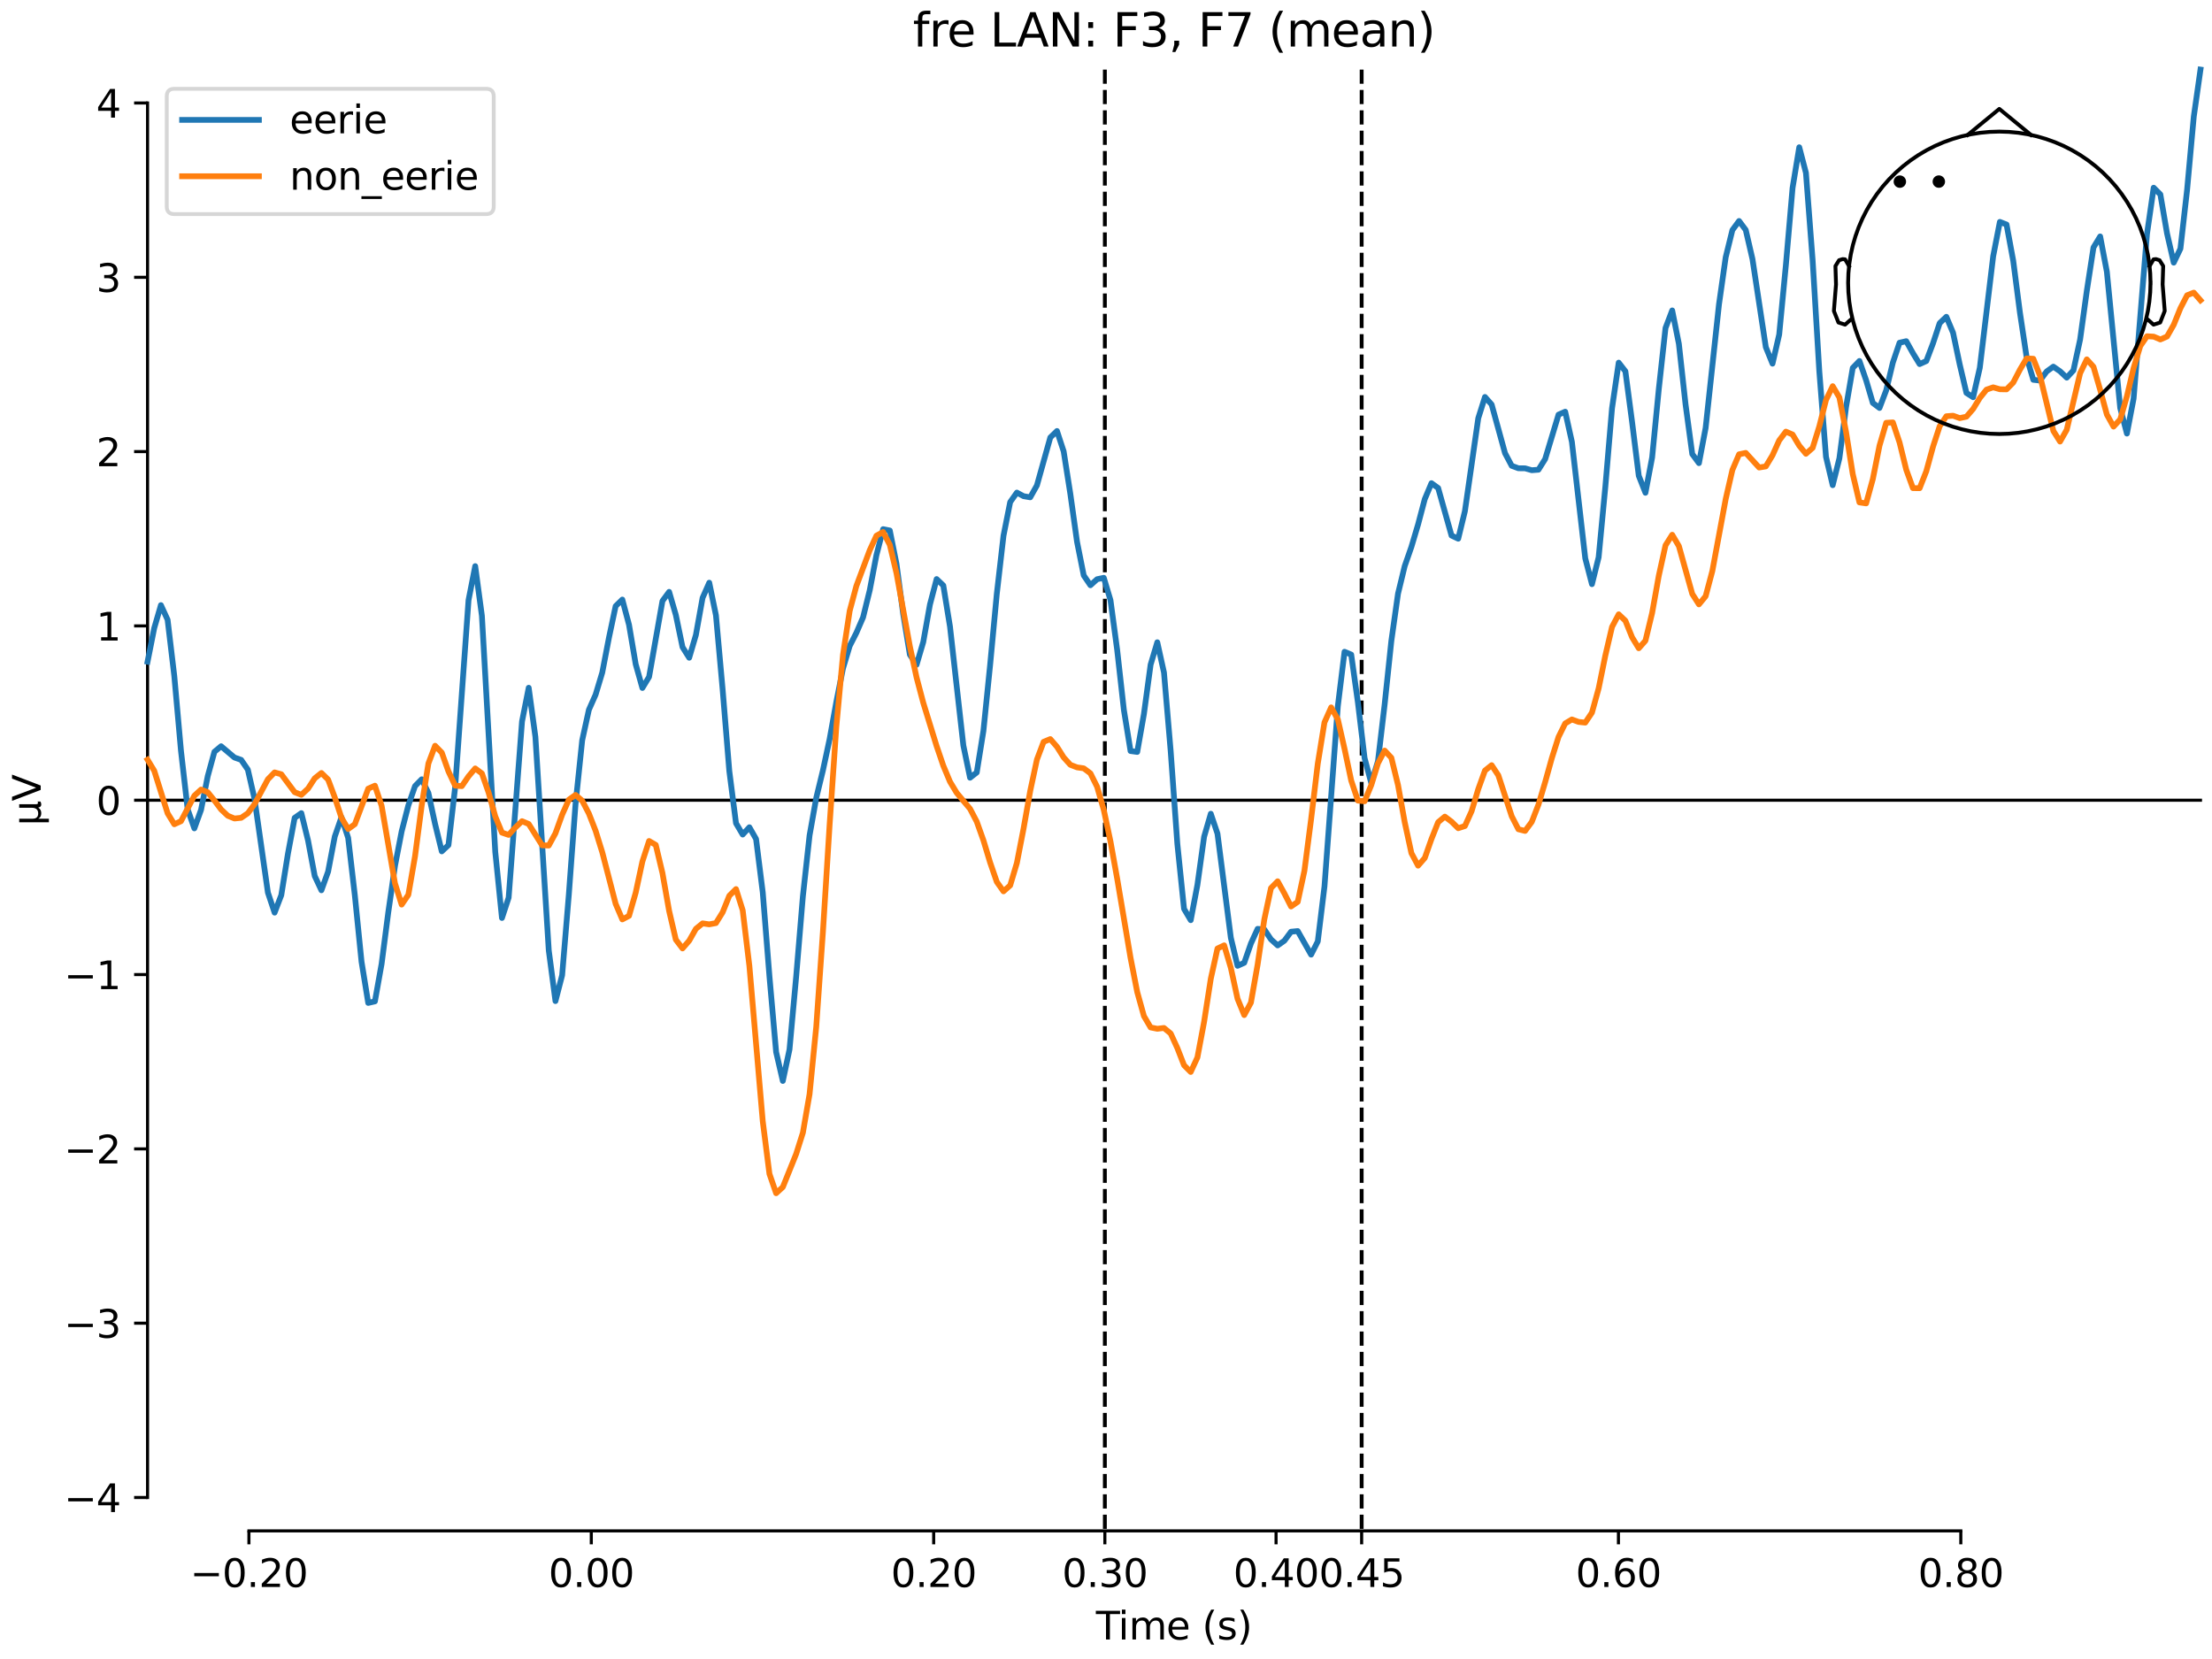 <?xml version="1.0" encoding="utf-8" standalone="no"?>
<!DOCTYPE svg PUBLIC "-//W3C//DTD SVG 1.1//EN"
  "http://www.w3.org/Graphics/SVG/1.1/DTD/svg11.dtd">
<svg xmlns:xlink="http://www.w3.org/1999/xlink" width="576pt" height="432pt" viewBox="0 0 576 432" xmlns="http://www.w3.org/2000/svg" version="1.1">
 <defs>
  <style type="text/css">*{stroke-linejoin: round; stroke-linecap: butt}</style>
 </defs>
 <g id="figure_1">
  <g id="patch_1">
   <path d="M 0 432 
L 576 432 
L 576 0 
L 0 0 
z
" style="fill: #ffffff"/>
  </g>
  <g id="axes_1">
   <g id="patch_2">
    <path d="M 38.421 398.644 
L 573 398.644 
L 573 18.118 
L 38.421 18.118 
L 38.421 398.644 
z
" style="fill: none; opacity: 0"/>
   </g>
   <g id="patch_3">
    <path d="M 38.421 389.94 
L 38.421 26.822 
" style="fill: none; stroke: #000000; stroke-width: 0.8; stroke-linejoin: miter; stroke-linecap: square"/>
   </g>
   <g id="LineCollection_1">
    <path d="M 287.705 18.118 
L 287.705 398.644 
" clip-path="url(#p74fa376d3c)" style="fill: none; stroke-dasharray: 3.7,1.6; stroke-dashoffset: 0; stroke: #000000"/>
    <path d="M 354.571 18.118 
L 354.571 398.644 
" clip-path="url(#p74fa376d3c)" style="fill: none; stroke-dasharray: 3.7,1.6; stroke-dashoffset: 0; stroke: #000000"/>
   </g>
   <g id="matplotlib.axis_1">
    <g id="xtick_1">
     <g id="line2d_1">
      <defs>
       <path id="m6449b4a3ea" d="M 0 0 
L 0 3.5 
" style="stroke: #000000; stroke-width: 0.8"/>
      </defs>
      <g>
       <use xlink:href="#m6449b4a3ea" x="64.819" y="398.644" style="stroke: #000000; stroke-width: 0.8"/>
      </g>
     </g>
     <g id="text_1">
      <!-- −0.20 -->
      <g transform="translate(49.496 413.242) scale(0.1 -0.1)">
       <defs>
        <path id="DejaVuSans-2212" d="M 678 2272 
L 4684 2272 
L 4684 1741 
L 678 1741 
L 678 2272 
z
" transform="scale(0.016)"/>
        <path id="DejaVuSans-30" d="M 2034 4250 
Q 1547 4250 1301 3770 
Q 1056 3291 1056 2328 
Q 1056 1369 1301 889 
Q 1547 409 2034 409 
Q 2525 409 2770 889 
Q 3016 1369 3016 2328 
Q 3016 3291 2770 3770 
Q 2525 4250 2034 4250 
z
M 2034 4750 
Q 2819 4750 3233 4129 
Q 3647 3509 3647 2328 
Q 3647 1150 3233 529 
Q 2819 -91 2034 -91 
Q 1250 -91 836 529 
Q 422 1150 422 2328 
Q 422 3509 836 4129 
Q 1250 4750 2034 4750 
z
" transform="scale(0.016)"/>
        <path id="DejaVuSans-2e" d="M 684 794 
L 1344 794 
L 1344 0 
L 684 0 
L 684 794 
z
" transform="scale(0.016)"/>
        <path id="DejaVuSans-32" d="M 1228 531 
L 3431 531 
L 3431 0 
L 469 0 
L 469 531 
Q 828 903 1448 1529 
Q 2069 2156 2228 2338 
Q 2531 2678 2651 2914 
Q 2772 3150 2772 3378 
Q 2772 3750 2511 3984 
Q 2250 4219 1831 4219 
Q 1534 4219 1204 4116 
Q 875 4013 500 3803 
L 500 4441 
Q 881 4594 1212 4672 
Q 1544 4750 1819 4750 
Q 2544 4750 2975 4387 
Q 3406 4025 3406 3419 
Q 3406 3131 3298 2873 
Q 3191 2616 2906 2266 
Q 2828 2175 2409 1742 
Q 1991 1309 1228 531 
z
" transform="scale(0.016)"/>
       </defs>
       <use xlink:href="#DejaVuSans-2212"/>
       <use xlink:href="#DejaVuSans-30" transform="translate(83.789 0)"/>
       <use xlink:href="#DejaVuSans-2e" transform="translate(147.412 0)"/>
       <use xlink:href="#DejaVuSans-32" transform="translate(179.199 0)"/>
       <use xlink:href="#DejaVuSans-30" transform="translate(242.822 0)"/>
      </g>
     </g>
    </g>
    <g id="xtick_2">
     <g id="line2d_2">
      <g>
       <use xlink:href="#m6449b4a3ea" x="153.973" y="398.644" style="stroke: #000000; stroke-width: 0.8"/>
      </g>
     </g>
     <g id="text_2">
      <!-- 0.00 -->
      <g transform="translate(142.84 413.242) scale(0.1 -0.1)">
       <use xlink:href="#DejaVuSans-30"/>
       <use xlink:href="#DejaVuSans-2e" transform="translate(63.623 0)"/>
       <use xlink:href="#DejaVuSans-30" transform="translate(95.41 0)"/>
       <use xlink:href="#DejaVuSans-30" transform="translate(159.033 0)"/>
      </g>
     </g>
    </g>
    <g id="xtick_3">
     <g id="line2d_3">
      <g>
       <use xlink:href="#m6449b4a3ea" x="243.128" y="398.644" style="stroke: #000000; stroke-width: 0.8"/>
      </g>
     </g>
     <g id="text_3">
      <!-- 0.20 -->
      <g transform="translate(231.995 413.242) scale(0.1 -0.1)">
       <use xlink:href="#DejaVuSans-30"/>
       <use xlink:href="#DejaVuSans-2e" transform="translate(63.623 0)"/>
       <use xlink:href="#DejaVuSans-32" transform="translate(95.41 0)"/>
       <use xlink:href="#DejaVuSans-30" transform="translate(159.033 0)"/>
      </g>
     </g>
    </g>
    <g id="xtick_4">
     <g id="line2d_4">
      <g>
       <use xlink:href="#m6449b4a3ea" x="287.705" y="398.644" style="stroke: #000000; stroke-width: 0.8"/>
      </g>
     </g>
     <g id="text_4">
      <!-- 0.30 -->
      <g transform="translate(276.572 413.242) scale(0.1 -0.1)">
       <defs>
        <path id="DejaVuSans-33" d="M 2597 2516 
Q 3050 2419 3304 2112 
Q 3559 1806 3559 1356 
Q 3559 666 3084 287 
Q 2609 -91 1734 -91 
Q 1441 -91 1130 -33 
Q 819 25 488 141 
L 488 750 
Q 750 597 1062 519 
Q 1375 441 1716 441 
Q 2309 441 2620 675 
Q 2931 909 2931 1356 
Q 2931 1769 2642 2001 
Q 2353 2234 1838 2234 
L 1294 2234 
L 1294 2753 
L 1863 2753 
Q 2328 2753 2575 2939 
Q 2822 3125 2822 3475 
Q 2822 3834 2567 4026 
Q 2313 4219 1838 4219 
Q 1578 4219 1281 4162 
Q 984 4106 628 3988 
L 628 4550 
Q 988 4650 1302 4700 
Q 1616 4750 1894 4750 
Q 2613 4750 3031 4423 
Q 3450 4097 3450 3541 
Q 3450 3153 3228 2886 
Q 3006 2619 2597 2516 
z
" transform="scale(0.016)"/>
       </defs>
       <use xlink:href="#DejaVuSans-30"/>
       <use xlink:href="#DejaVuSans-2e" transform="translate(63.623 0)"/>
       <use xlink:href="#DejaVuSans-33" transform="translate(95.41 0)"/>
       <use xlink:href="#DejaVuSans-30" transform="translate(159.033 0)"/>
      </g>
     </g>
    </g>
    <g id="xtick_5">
     <g id="line2d_5">
      <g>
       <use xlink:href="#m6449b4a3ea" x="332.282" y="398.644" style="stroke: #000000; stroke-width: 0.8"/>
      </g>
     </g>
     <g id="text_5">
      <!-- 0.40 -->
      <g transform="translate(321.15 413.242) scale(0.1 -0.1)">
       <defs>
        <path id="DejaVuSans-34" d="M 2419 4116 
L 825 1625 
L 2419 1625 
L 2419 4116 
z
M 2253 4666 
L 3047 4666 
L 3047 1625 
L 3713 1625 
L 3713 1100 
L 3047 1100 
L 3047 0 
L 2419 0 
L 2419 1100 
L 313 1100 
L 313 1709 
L 2253 4666 
z
" transform="scale(0.016)"/>
       </defs>
       <use xlink:href="#DejaVuSans-30"/>
       <use xlink:href="#DejaVuSans-2e" transform="translate(63.623 0)"/>
       <use xlink:href="#DejaVuSans-34" transform="translate(95.41 0)"/>
       <use xlink:href="#DejaVuSans-30" transform="translate(159.033 0)"/>
      </g>
     </g>
    </g>
    <g id="xtick_6">
     <g id="line2d_6">
      <g>
       <use xlink:href="#m6449b4a3ea" x="354.571" y="398.644" style="stroke: #000000; stroke-width: 0.8"/>
      </g>
     </g>
     <g id="text_6">
      <!-- 0.45 -->
      <g transform="translate(343.438 413.242) scale(0.1 -0.1)">
       <defs>
        <path id="DejaVuSans-35" d="M 691 4666 
L 3169 4666 
L 3169 4134 
L 1269 4134 
L 1269 2991 
Q 1406 3038 1543 3061 
Q 1681 3084 1819 3084 
Q 2600 3084 3056 2656 
Q 3513 2228 3513 1497 
Q 3513 744 3044 326 
Q 2575 -91 1722 -91 
Q 1428 -91 1123 -41 
Q 819 9 494 109 
L 494 744 
Q 775 591 1075 516 
Q 1375 441 1709 441 
Q 2250 441 2565 725 
Q 2881 1009 2881 1497 
Q 2881 1984 2565 2268 
Q 2250 2553 1709 2553 
Q 1456 2553 1204 2497 
Q 953 2441 691 2322 
L 691 4666 
z
" transform="scale(0.016)"/>
       </defs>
       <use xlink:href="#DejaVuSans-30"/>
       <use xlink:href="#DejaVuSans-2e" transform="translate(63.623 0)"/>
       <use xlink:href="#DejaVuSans-34" transform="translate(95.41 0)"/>
       <use xlink:href="#DejaVuSans-35" transform="translate(159.033 0)"/>
      </g>
     </g>
    </g>
    <g id="xtick_7">
     <g id="line2d_7">
      <g>
       <use xlink:href="#m6449b4a3ea" x="421.437" y="398.644" style="stroke: #000000; stroke-width: 0.8"/>
      </g>
     </g>
     <g id="text_7">
      <!-- 0.60 -->
      <g transform="translate(410.304 413.242) scale(0.1 -0.1)">
       <defs>
        <path id="DejaVuSans-36" d="M 2113 2584 
Q 1688 2584 1439 2293 
Q 1191 2003 1191 1497 
Q 1191 994 1439 701 
Q 1688 409 2113 409 
Q 2538 409 2786 701 
Q 3034 994 3034 1497 
Q 3034 2003 2786 2293 
Q 2538 2584 2113 2584 
z
M 3366 4563 
L 3366 3988 
Q 3128 4100 2886 4159 
Q 2644 4219 2406 4219 
Q 1781 4219 1451 3797 
Q 1122 3375 1075 2522 
Q 1259 2794 1537 2939 
Q 1816 3084 2150 3084 
Q 2853 3084 3261 2657 
Q 3669 2231 3669 1497 
Q 3669 778 3244 343 
Q 2819 -91 2113 -91 
Q 1303 -91 875 529 
Q 447 1150 447 2328 
Q 447 3434 972 4092 
Q 1497 4750 2381 4750 
Q 2619 4750 2861 4703 
Q 3103 4656 3366 4563 
z
" transform="scale(0.016)"/>
       </defs>
       <use xlink:href="#DejaVuSans-30"/>
       <use xlink:href="#DejaVuSans-2e" transform="translate(63.623 0)"/>
       <use xlink:href="#DejaVuSans-36" transform="translate(95.41 0)"/>
       <use xlink:href="#DejaVuSans-30" transform="translate(159.033 0)"/>
      </g>
     </g>
    </g>
    <g id="xtick_8">
     <g id="line2d_8">
      <g>
       <use xlink:href="#m6449b4a3ea" x="510.592" y="398.644" style="stroke: #000000; stroke-width: 0.8"/>
      </g>
     </g>
     <g id="text_8">
      <!-- 0.80 -->
      <g transform="translate(499.459 413.242) scale(0.1 -0.1)">
       <defs>
        <path id="DejaVuSans-38" d="M 2034 2216 
Q 1584 2216 1326 1975 
Q 1069 1734 1069 1313 
Q 1069 891 1326 650 
Q 1584 409 2034 409 
Q 2484 409 2743 651 
Q 3003 894 3003 1313 
Q 3003 1734 2745 1975 
Q 2488 2216 2034 2216 
z
M 1403 2484 
Q 997 2584 770 2862 
Q 544 3141 544 3541 
Q 544 4100 942 4425 
Q 1341 4750 2034 4750 
Q 2731 4750 3128 4425 
Q 3525 4100 3525 3541 
Q 3525 3141 3298 2862 
Q 3072 2584 2669 2484 
Q 3125 2378 3379 2068 
Q 3634 1759 3634 1313 
Q 3634 634 3220 271 
Q 2806 -91 2034 -91 
Q 1263 -91 848 271 
Q 434 634 434 1313 
Q 434 1759 690 2068 
Q 947 2378 1403 2484 
z
M 1172 3481 
Q 1172 3119 1398 2916 
Q 1625 2713 2034 2713 
Q 2441 2713 2670 2916 
Q 2900 3119 2900 3481 
Q 2900 3844 2670 4047 
Q 2441 4250 2034 4250 
Q 1625 4250 1398 4047 
Q 1172 3844 1172 3481 
z
" transform="scale(0.016)"/>
       </defs>
       <use xlink:href="#DejaVuSans-30"/>
       <use xlink:href="#DejaVuSans-2e" transform="translate(63.623 0)"/>
       <use xlink:href="#DejaVuSans-38" transform="translate(95.41 0)"/>
       <use xlink:href="#DejaVuSans-30" transform="translate(159.033 0)"/>
      </g>
     </g>
    </g>
    <g id="text_9">
     <!-- Time (s) -->
     <g transform="translate(285.381 426.92) scale(0.1 -0.1)">
      <defs>
       <path id="DejaVuSans-54" d="M -19 4666 
L 3928 4666 
L 3928 4134 
L 2272 4134 
L 2272 0 
L 1638 0 
L 1638 4134 
L -19 4134 
L -19 4666 
z
" transform="scale(0.016)"/>
       <path id="DejaVuSans-69" d="M 603 3500 
L 1178 3500 
L 1178 0 
L 603 0 
L 603 3500 
z
M 603 4863 
L 1178 4863 
L 1178 4134 
L 603 4134 
L 603 4863 
z
" transform="scale(0.016)"/>
       <path id="DejaVuSans-6d" d="M 3328 2828 
Q 3544 3216 3844 3400 
Q 4144 3584 4550 3584 
Q 5097 3584 5394 3201 
Q 5691 2819 5691 2113 
L 5691 0 
L 5113 0 
L 5113 2094 
Q 5113 2597 4934 2840 
Q 4756 3084 4391 3084 
Q 3944 3084 3684 2787 
Q 3425 2491 3425 1978 
L 3425 0 
L 2847 0 
L 2847 2094 
Q 2847 2600 2669 2842 
Q 2491 3084 2119 3084 
Q 1678 3084 1418 2786 
Q 1159 2488 1159 1978 
L 1159 0 
L 581 0 
L 581 3500 
L 1159 3500 
L 1159 2956 
Q 1356 3278 1631 3431 
Q 1906 3584 2284 3584 
Q 2666 3584 2933 3390 
Q 3200 3197 3328 2828 
z
" transform="scale(0.016)"/>
       <path id="DejaVuSans-65" d="M 3597 1894 
L 3597 1613 
L 953 1613 
Q 991 1019 1311 708 
Q 1631 397 2203 397 
Q 2534 397 2845 478 
Q 3156 559 3463 722 
L 3463 178 
Q 3153 47 2828 -22 
Q 2503 -91 2169 -91 
Q 1331 -91 842 396 
Q 353 884 353 1716 
Q 353 2575 817 3079 
Q 1281 3584 2069 3584 
Q 2775 3584 3186 3129 
Q 3597 2675 3597 1894 
z
M 3022 2063 
Q 3016 2534 2758 2815 
Q 2500 3097 2075 3097 
Q 1594 3097 1305 2825 
Q 1016 2553 972 2059 
L 3022 2063 
z
" transform="scale(0.016)"/>
       <path id="DejaVuSans-20" transform="scale(0.016)"/>
       <path id="DejaVuSans-28" d="M 1984 4856 
Q 1566 4138 1362 3434 
Q 1159 2731 1159 2009 
Q 1159 1288 1364 580 
Q 1569 -128 1984 -844 
L 1484 -844 
Q 1016 -109 783 600 
Q 550 1309 550 2009 
Q 550 2706 781 3412 
Q 1013 4119 1484 4856 
L 1984 4856 
z
" transform="scale(0.016)"/>
       <path id="DejaVuSans-73" d="M 2834 3397 
L 2834 2853 
Q 2591 2978 2328 3040 
Q 2066 3103 1784 3103 
Q 1356 3103 1142 2972 
Q 928 2841 928 2578 
Q 928 2378 1081 2264 
Q 1234 2150 1697 2047 
L 1894 2003 
Q 2506 1872 2764 1633 
Q 3022 1394 3022 966 
Q 3022 478 2636 193 
Q 2250 -91 1575 -91 
Q 1294 -91 989 -36 
Q 684 19 347 128 
L 347 722 
Q 666 556 975 473 
Q 1284 391 1588 391 
Q 1994 391 2212 530 
Q 2431 669 2431 922 
Q 2431 1156 2273 1281 
Q 2116 1406 1581 1522 
L 1381 1569 
Q 847 1681 609 1914 
Q 372 2147 372 2553 
Q 372 3047 722 3315 
Q 1072 3584 1716 3584 
Q 2034 3584 2315 3537 
Q 2597 3491 2834 3397 
z
" transform="scale(0.016)"/>
       <path id="DejaVuSans-29" d="M 513 4856 
L 1013 4856 
Q 1481 4119 1714 3412 
Q 1947 2706 1947 2009 
Q 1947 1309 1714 600 
Q 1481 -109 1013 -844 
L 513 -844 
Q 928 -128 1133 580 
Q 1338 1288 1338 2009 
Q 1338 2731 1133 3434 
Q 928 4138 513 4856 
z
" transform="scale(0.016)"/>
      </defs>
      <use xlink:href="#DejaVuSans-54"/>
      <use xlink:href="#DejaVuSans-69" transform="translate(57.959 0)"/>
      <use xlink:href="#DejaVuSans-6d" transform="translate(85.742 0)"/>
      <use xlink:href="#DejaVuSans-65" transform="translate(183.154 0)"/>
      <use xlink:href="#DejaVuSans-20" transform="translate(244.678 0)"/>
      <use xlink:href="#DejaVuSans-28" transform="translate(276.465 0)"/>
      <use xlink:href="#DejaVuSans-73" transform="translate(315.479 0)"/>
      <use xlink:href="#DejaVuSans-29" transform="translate(367.578 0)"/>
     </g>
    </g>
   </g>
   <g id="matplotlib.axis_2">
    <g id="ytick_1">
     <g id="line2d_9">
      <defs>
       <path id="m6e781d316b" d="M 0 0 
L -3.5 0 
" style="stroke: #000000; stroke-width: 0.8"/>
      </defs>
      <g>
       <use xlink:href="#m6e781d316b" x="38.421" y="389.94" style="stroke: #000000; stroke-width: 0.8"/>
      </g>
     </g>
     <g id="text_10">
      <!-- −4 -->
      <g transform="translate(16.678 393.739) scale(0.1 -0.1)">
       <use xlink:href="#DejaVuSans-2212"/>
       <use xlink:href="#DejaVuSans-34" transform="translate(83.789 0)"/>
      </g>
     </g>
    </g>
    <g id="ytick_2">
     <g id="line2d_10">
      <g>
       <use xlink:href="#m6e781d316b" x="38.421" y="344.55" style="stroke: #000000; stroke-width: 0.8"/>
      </g>
     </g>
     <g id="text_11">
      <!-- −3 -->
      <g transform="translate(16.678 348.349) scale(0.1 -0.1)">
       <use xlink:href="#DejaVuSans-2212"/>
       <use xlink:href="#DejaVuSans-33" transform="translate(83.789 0)"/>
      </g>
     </g>
    </g>
    <g id="ytick_3">
     <g id="line2d_11">
      <g>
       <use xlink:href="#m6e781d316b" x="38.421" y="299.16" style="stroke: #000000; stroke-width: 0.8"/>
      </g>
     </g>
     <g id="text_12">
      <!-- −2 -->
      <g transform="translate(16.678 302.96) scale(0.1 -0.1)">
       <use xlink:href="#DejaVuSans-2212"/>
       <use xlink:href="#DejaVuSans-32" transform="translate(83.789 0)"/>
      </g>
     </g>
    </g>
    <g id="ytick_4">
     <g id="line2d_12">
      <g>
       <use xlink:href="#m6e781d316b" x="38.421" y="253.771" style="stroke: #000000; stroke-width: 0.8"/>
      </g>
     </g>
     <g id="text_13">
      <!-- −1 -->
      <g transform="translate(16.678 257.57) scale(0.1 -0.1)">
       <defs>
        <path id="DejaVuSans-31" d="M 794 531 
L 1825 531 
L 1825 4091 
L 703 3866 
L 703 4441 
L 1819 4666 
L 2450 4666 
L 2450 531 
L 3481 531 
L 3481 0 
L 794 0 
L 794 531 
z
" transform="scale(0.016)"/>
       </defs>
       <use xlink:href="#DejaVuSans-2212"/>
       <use xlink:href="#DejaVuSans-31" transform="translate(83.789 0)"/>
      </g>
     </g>
    </g>
    <g id="ytick_5">
     <g id="line2d_13">
      <g>
       <use xlink:href="#m6e781d316b" x="38.421" y="208.381" style="stroke: #000000; stroke-width: 0.8"/>
      </g>
     </g>
     <g id="text_14">
      <!-- 0 -->
      <g transform="translate(25.058 212.18) scale(0.1 -0.1)">
       <use xlink:href="#DejaVuSans-30"/>
      </g>
     </g>
    </g>
    <g id="ytick_6">
     <g id="line2d_14">
      <g>
       <use xlink:href="#m6e781d316b" x="38.421" y="162.991" style="stroke: #000000; stroke-width: 0.8"/>
      </g>
     </g>
     <g id="text_15">
      <!-- 1 -->
      <g transform="translate(25.058 166.79) scale(0.1 -0.1)">
       <use xlink:href="#DejaVuSans-31"/>
      </g>
     </g>
    </g>
    <g id="ytick_7">
     <g id="line2d_15">
      <g>
       <use xlink:href="#m6e781d316b" x="38.421" y="117.602" style="stroke: #000000; stroke-width: 0.8"/>
      </g>
     </g>
     <g id="text_16">
      <!-- 2 -->
      <g transform="translate(25.058 121.401) scale(0.1 -0.1)">
       <use xlink:href="#DejaVuSans-32"/>
      </g>
     </g>
    </g>
    <g id="ytick_8">
     <g id="line2d_16">
      <g>
       <use xlink:href="#m6e781d316b" x="38.421" y="72.212" style="stroke: #000000; stroke-width: 0.8"/>
      </g>
     </g>
     <g id="text_17">
      <!-- 3 -->
      <g transform="translate(25.058 76.011) scale(0.1 -0.1)">
       <use xlink:href="#DejaVuSans-33"/>
      </g>
     </g>
    </g>
    <g id="ytick_9">
     <g id="line2d_17">
      <g>
       <use xlink:href="#m6e781d316b" x="38.421" y="26.822" style="stroke: #000000; stroke-width: 0.8"/>
      </g>
     </g>
     <g id="text_18">
      <!-- 4 -->
      <g transform="translate(25.058 30.621) scale(0.1 -0.1)">
       <use xlink:href="#DejaVuSans-34"/>
      </g>
     </g>
    </g>
    <g id="text_19">
     <!-- µV -->
     <g transform="translate(10.599 214.982) rotate(-90) scale(0.1 -0.1)">
      <defs>
       <path id="DejaVuSans-b5" d="M 544 -1331 
L 544 3500 
L 1119 3500 
L 1119 1325 
Q 1119 872 1334 640 
Q 1550 409 1972 409 
Q 2434 409 2667 671 
Q 2900 934 2900 1459 
L 2900 3500 
L 3475 3500 
L 3475 806 
Q 3475 619 3529 530 
Q 3584 441 3700 441 
Q 3728 441 3778 458 
Q 3828 475 3916 513 
L 3916 50 
Q 3788 -22 3673 -56 
Q 3559 -91 3450 -91 
Q 3234 -91 3106 31 
Q 2978 153 2931 403 
Q 2775 156 2548 32 
Q 2322 -91 2016 -91 
Q 1697 -91 1473 31 
Q 1250 153 1119 397 
L 1119 -1331 
L 544 -1331 
z
" transform="scale(0.016)"/>
       <path id="DejaVuSans-56" d="M 1831 0 
L 50 4666 
L 709 4666 
L 2188 738 
L 3669 4666 
L 4325 4666 
L 2547 0 
L 1831 0 
z
" transform="scale(0.016)"/>
      </defs>
      <use xlink:href="#DejaVuSans-b5"/>
      <use xlink:href="#DejaVuSans-56" transform="translate(63.623 0)"/>
     </g>
    </g>
   </g>
   <g id="patch_4">
    <path d="M 64.819 398.644 
L 510.592 398.644 
" style="fill: none; stroke: #000000; stroke-width: 0.8; stroke-linejoin: miter; stroke-linecap: square"/>
   </g>
   <g id="patch_5">
    <path d="M 38.421 208.381 
L 573 208.381 
" style="fill: none; stroke: #000000; stroke-width: 0.8; stroke-linejoin: miter; stroke-linecap: square"/>
   </g>
   <g id="text_20">
    <!-- fre LAN: F3, F7 (mean) -->
    <g transform="translate(237.713 12.118) scale(0.12 -0.12)">
     <defs>
      <path id="DejaVuSans-66" d="M 2375 4863 
L 2375 4384 
L 1825 4384 
Q 1516 4384 1395 4259 
Q 1275 4134 1275 3809 
L 1275 3500 
L 2222 3500 
L 2222 3053 
L 1275 3053 
L 1275 0 
L 697 0 
L 697 3053 
L 147 3053 
L 147 3500 
L 697 3500 
L 697 3744 
Q 697 4328 969 4595 
Q 1241 4863 1831 4863 
L 2375 4863 
z
" transform="scale(0.016)"/>
      <path id="DejaVuSans-72" d="M 2631 2963 
Q 2534 3019 2420 3045 
Q 2306 3072 2169 3072 
Q 1681 3072 1420 2755 
Q 1159 2438 1159 1844 
L 1159 0 
L 581 0 
L 581 3500 
L 1159 3500 
L 1159 2956 
Q 1341 3275 1631 3429 
Q 1922 3584 2338 3584 
Q 2397 3584 2469 3576 
Q 2541 3569 2628 3553 
L 2631 2963 
z
" transform="scale(0.016)"/>
      <path id="DejaVuSans-4c" d="M 628 4666 
L 1259 4666 
L 1259 531 
L 3531 531 
L 3531 0 
L 628 0 
L 628 4666 
z
" transform="scale(0.016)"/>
      <path id="DejaVuSans-41" d="M 2188 4044 
L 1331 1722 
L 3047 1722 
L 2188 4044 
z
M 1831 4666 
L 2547 4666 
L 4325 0 
L 3669 0 
L 3244 1197 
L 1141 1197 
L 716 0 
L 50 0 
L 1831 4666 
z
" transform="scale(0.016)"/>
      <path id="DejaVuSans-4e" d="M 628 4666 
L 1478 4666 
L 3547 763 
L 3547 4666 
L 4159 4666 
L 4159 0 
L 3309 0 
L 1241 3903 
L 1241 0 
L 628 0 
L 628 4666 
z
" transform="scale(0.016)"/>
      <path id="DejaVuSans-3a" d="M 750 794 
L 1409 794 
L 1409 0 
L 750 0 
L 750 794 
z
M 750 3309 
L 1409 3309 
L 1409 2516 
L 750 2516 
L 750 3309 
z
" transform="scale(0.016)"/>
      <path id="DejaVuSans-46" d="M 628 4666 
L 3309 4666 
L 3309 4134 
L 1259 4134 
L 1259 2759 
L 3109 2759 
L 3109 2228 
L 1259 2228 
L 1259 0 
L 628 0 
L 628 4666 
z
" transform="scale(0.016)"/>
      <path id="DejaVuSans-2c" d="M 750 794 
L 1409 794 
L 1409 256 
L 897 -744 
L 494 -744 
L 750 256 
L 750 794 
z
" transform="scale(0.016)"/>
      <path id="DejaVuSans-37" d="M 525 4666 
L 3525 4666 
L 3525 4397 
L 1831 0 
L 1172 0 
L 2766 4134 
L 525 4134 
L 525 4666 
z
" transform="scale(0.016)"/>
      <path id="DejaVuSans-61" d="M 2194 1759 
Q 1497 1759 1228 1600 
Q 959 1441 959 1056 
Q 959 750 1161 570 
Q 1363 391 1709 391 
Q 2188 391 2477 730 
Q 2766 1069 2766 1631 
L 2766 1759 
L 2194 1759 
z
M 3341 1997 
L 3341 0 
L 2766 0 
L 2766 531 
Q 2569 213 2275 61 
Q 1981 -91 1556 -91 
Q 1019 -91 701 211 
Q 384 513 384 1019 
Q 384 1609 779 1909 
Q 1175 2209 1959 2209 
L 2766 2209 
L 2766 2266 
Q 2766 2663 2505 2880 
Q 2244 3097 1772 3097 
Q 1472 3097 1187 3025 
Q 903 2953 641 2809 
L 641 3341 
Q 956 3463 1253 3523 
Q 1550 3584 1831 3584 
Q 2591 3584 2966 3190 
Q 3341 2797 3341 1997 
z
" transform="scale(0.016)"/>
      <path id="DejaVuSans-6e" d="M 3513 2113 
L 3513 0 
L 2938 0 
L 2938 2094 
Q 2938 2591 2744 2837 
Q 2550 3084 2163 3084 
Q 1697 3084 1428 2787 
Q 1159 2491 1159 1978 
L 1159 0 
L 581 0 
L 581 3500 
L 1159 3500 
L 1159 2956 
Q 1366 3272 1645 3428 
Q 1925 3584 2291 3584 
Q 2894 3584 3203 3211 
Q 3513 2838 3513 2113 
z
" transform="scale(0.016)"/>
     </defs>
     <use xlink:href="#DejaVuSans-66"/>
     <use xlink:href="#DejaVuSans-72" transform="translate(35.205 0)"/>
     <use xlink:href="#DejaVuSans-65" transform="translate(74.068 0)"/>
     <use xlink:href="#DejaVuSans-20" transform="translate(135.592 0)"/>
     <use xlink:href="#DejaVuSans-4c" transform="translate(167.379 0)"/>
     <use xlink:href="#DejaVuSans-41" transform="translate(225.342 0)"/>
     <use xlink:href="#DejaVuSans-4e" transform="translate(293.75 0)"/>
     <use xlink:href="#DejaVuSans-3a" transform="translate(368.555 0)"/>
     <use xlink:href="#DejaVuSans-20" transform="translate(402.246 0)"/>
     <use xlink:href="#DejaVuSans-46" transform="translate(434.033 0)"/>
     <use xlink:href="#DejaVuSans-33" transform="translate(491.553 0)"/>
     <use xlink:href="#DejaVuSans-2c" transform="translate(555.176 0)"/>
     <use xlink:href="#DejaVuSans-20" transform="translate(586.963 0)"/>
     <use xlink:href="#DejaVuSans-46" transform="translate(618.75 0)"/>
     <use xlink:href="#DejaVuSans-37" transform="translate(676.27 0)"/>
     <use xlink:href="#DejaVuSans-20" transform="translate(739.893 0)"/>
     <use xlink:href="#DejaVuSans-28" transform="translate(771.68 0)"/>
     <use xlink:href="#DejaVuSans-6d" transform="translate(810.693 0)"/>
     <use xlink:href="#DejaVuSans-65" transform="translate(908.105 0)"/>
     <use xlink:href="#DejaVuSans-61" transform="translate(969.629 0)"/>
     <use xlink:href="#DejaVuSans-6e" transform="translate(1030.908 0)"/>
     <use xlink:href="#DejaVuSans-29" transform="translate(1094.287 0)"/>
    </g>
   </g>
   <g id="legend_1">
    <g id="patch_6">
     <path d="M 45.421 55.753 
L 126.563 55.753 
Q 128.563 55.753 128.563 53.753 
L 128.563 25.118 
Q 128.563 23.118 126.563 23.118 
L 45.421 23.118 
Q 43.421 23.118 43.421 25.118 
L 43.421 53.753 
Q 43.421 55.753 45.421 55.753 
z
" style="fill: #ffffff; opacity: 0.8; stroke: #cccccc; stroke-linejoin: miter"/>
    </g>
    <g id="line2d_18">
     <path d="M 47.421 31.217 
L 57.421 31.217 
L 67.421 31.217 
" style="fill: none; stroke: #1f77b4; stroke-width: 1.5; stroke-linecap: square"/>
    </g>
    <g id="text_21">
     <!-- eerie -->
     <g transform="translate(75.421 34.717) scale(0.1 -0.1)">
      <use xlink:href="#DejaVuSans-65"/>
      <use xlink:href="#DejaVuSans-65" transform="translate(61.523 0)"/>
      <use xlink:href="#DejaVuSans-72" transform="translate(123.047 0)"/>
      <use xlink:href="#DejaVuSans-69" transform="translate(164.16 0)"/>
      <use xlink:href="#DejaVuSans-65" transform="translate(191.943 0)"/>
     </g>
    </g>
    <g id="line2d_19">
     <path d="M 47.421 45.895 
L 57.421 45.895 
L 67.421 45.895 
" style="fill: none; stroke: #ff7f0e; stroke-width: 1.5; stroke-linecap: square"/>
    </g>
    <g id="text_22">
     <!-- non_eerie -->
     <g transform="translate(75.421 49.395) scale(0.1 -0.1)">
      <defs>
       <path id="DejaVuSans-6f" d="M 1959 3097 
Q 1497 3097 1228 2736 
Q 959 2375 959 1747 
Q 959 1119 1226 758 
Q 1494 397 1959 397 
Q 2419 397 2687 759 
Q 2956 1122 2956 1747 
Q 2956 2369 2687 2733 
Q 2419 3097 1959 3097 
z
M 1959 3584 
Q 2709 3584 3137 3096 
Q 3566 2609 3566 1747 
Q 3566 888 3137 398 
Q 2709 -91 1959 -91 
Q 1206 -91 779 398 
Q 353 888 353 1747 
Q 353 2609 779 3096 
Q 1206 3584 1959 3584 
z
" transform="scale(0.016)"/>
       <path id="DejaVuSans-5f" d="M 3263 -1063 
L 3263 -1509 
L -63 -1509 
L -63 -1063 
L 3263 -1063 
z
" transform="scale(0.016)"/>
      </defs>
      <use xlink:href="#DejaVuSans-6e"/>
      <use xlink:href="#DejaVuSans-6f" transform="translate(63.379 0)"/>
      <use xlink:href="#DejaVuSans-6e" transform="translate(124.561 0)"/>
      <use xlink:href="#DejaVuSans-5f" transform="translate(187.939 0)"/>
      <use xlink:href="#DejaVuSans-65" transform="translate(237.939 0)"/>
      <use xlink:href="#DejaVuSans-65" transform="translate(299.463 0)"/>
      <use xlink:href="#DejaVuSans-72" transform="translate(360.986 0)"/>
      <use xlink:href="#DejaVuSans-69" transform="translate(402.1 0)"/>
      <use xlink:href="#DejaVuSans-65" transform="translate(429.883 0)"/>
     </g>
    </g>
   </g>
   <g id="line2d_20">
    <path d="M 38.421 172.312 
L 40.162 163.553 
L 41.903 157.572 
L 43.644 161.383 
L 45.386 176.024 
L 47.127 195.494 
L 48.868 210.747 
L 50.61 215.705 
L 52.351 210.89 
L 54.092 202.124 
L 55.834 195.766 
L 57.575 194.317 
L 61.057 197.257 
L 62.799 197.867 
L 64.54 200.413 
L 66.281 208.04 
L 69.764 232.441 
L 71.505 237.648 
L 73.247 233.099 
L 74.988 222.258 
L 76.729 212.965 
L 78.47 211.738 
L 80.212 218.849 
L 81.953 228.116 
L 83.694 231.827 
L 85.436 226.974 
L 87.177 217.825 
L 88.918 212.813 
L 90.66 218.176 
L 92.401 233.151 
L 94.142 250.42 
L 95.883 261.16 
L 97.625 260.758 
L 99.366 251.013 
L 101.107 237.574 
L 102.849 225.496 
L 104.59 216.487 
L 106.331 209.719 
L 108.073 204.69 
L 109.814 202.921 
L 111.555 206.486 
L 113.296 214.561 
L 115.038 221.694 
L 116.779 220.055 
L 118.52 205.011 
L 122.003 156.283 
L 123.744 147.417 
L 125.486 160.352 
L 128.968 221.857 
L 130.709 239.038 
L 132.451 233.74 
L 135.933 187.871 
L 137.675 179.088 
L 139.416 191.868 
L 142.899 247.492 
L 144.64 260.679 
L 146.381 253.939 
L 148.122 232.967 
L 149.864 209.43 
L 151.605 192.753 
L 153.346 184.826 
L 155.088 180.904 
L 156.829 175.124 
L 158.57 166.06 
L 160.312 157.829 
L 162.053 156.126 
L 163.794 162.68 
L 165.535 172.956 
L 167.277 179.148 
L 169.018 176.265 
L 172.501 156.484 
L 174.242 154.119 
L 175.983 160.12 
L 177.725 168.508 
L 179.466 171.276 
L 181.207 165.362 
L 182.948 155.677 
L 184.69 151.731 
L 186.431 160.208 
L 188.172 179.528 
L 189.914 200.791 
L 191.655 214.369 
L 193.396 217.316 
L 195.138 215.415 
L 196.879 218.471 
L 198.62 232.384 
L 200.361 254.209 
L 202.103 273.954 
L 203.844 281.479 
L 205.585 273.288 
L 207.327 254.259 
L 209.068 233.395 
L 210.809 217.548 
L 212.551 207.755 
L 214.292 200.592 
L 216.033 192.45 
L 217.774 182.819 
L 219.516 174.027 
L 221.257 168.213 
L 222.998 164.79 
L 224.74 160.759 
L 226.481 153.683 
L 228.222 144.551 
L 229.964 137.79 
L 231.705 138.145 
L 233.446 146.819 
L 235.187 159.893 
L 236.929 170.478 
L 238.67 173.104 
L 240.411 167.199 
L 242.153 157.439 
L 243.894 150.784 
L 245.635 152.445 
L 247.377 163.163 
L 250.859 194.138 
L 252.6 202.518 
L 254.342 201.153 
L 256.083 190.309 
L 257.824 173.179 
L 259.566 154.631 
L 261.307 139.512 
L 263.048 130.741 
L 264.79 128.27 
L 266.531 129.202 
L 268.272 129.5 
L 270.013 126.393 
L 273.496 113.922 
L 275.237 112.23 
L 276.979 117.545 
L 278.72 128.64 
L 280.461 141.1 
L 282.203 149.84 
L 283.944 152.4 
L 285.685 150.826 
L 287.427 150.459 
L 289.168 156.285 
L 290.909 169.229 
L 292.65 184.828 
L 294.392 195.565 
L 296.133 195.805 
L 297.874 185.933 
L 299.616 173.074 
L 301.357 167.244 
L 303.098 175.132 
L 304.84 195.544 
L 306.581 219.756 
L 308.322 236.663 
L 310.063 239.612 
L 311.805 230.42 
L 313.546 217.892 
L 315.287 211.897 
L 317.029 217.07 
L 320.511 244.207 
L 322.253 251.5 
L 323.994 250.715 
L 325.735 245.686 
L 327.476 241.874 
L 329.218 242.015 
L 330.959 244.607 
L 332.7 246.186 
L 334.442 244.969 
L 336.183 242.617 
L 337.924 242.445 
L 341.407 248.586 
L 343.148 245.142 
L 344.889 230.848 
L 348.372 183.884 
L 350.113 169.717 
L 351.855 170.451 
L 353.596 182.913 
L 355.337 197.416 
L 357.079 203.94 
L 358.82 198.203 
L 360.561 183.412 
L 362.302 166.902 
L 364.044 154.575 
L 365.785 147.4 
L 367.526 142.404 
L 369.268 136.552 
L 371.009 129.963 
L 372.75 125.818 
L 374.492 127.079 
L 377.974 139.456 
L 379.715 140.277 
L 381.457 133.114 
L 384.939 108.89 
L 386.681 103.368 
L 388.422 105.339 
L 391.905 118.008 
L 393.646 121.291 
L 395.387 121.935 
L 397.128 121.95 
L 398.87 122.444 
L 400.611 122.313 
L 402.352 119.539 
L 405.835 107.974 
L 407.576 107.204 
L 409.318 115.057 
L 412.8 145.396 
L 414.541 152.114 
L 416.283 145.114 
L 418.024 126.79 
L 419.765 106.326 
L 421.507 94.431 
L 423.248 96.681 
L 424.989 109.853 
L 426.731 123.889 
L 428.472 128.319 
L 430.213 119.113 
L 431.954 101.272 
L 433.696 85.412 
L 435.437 80.832 
L 437.178 89.532 
L 438.92 105.354 
L 440.661 118.23 
L 442.402 120.601 
L 444.144 111.433 
L 447.626 79.23 
L 449.367 66.988 
L 451.109 59.915 
L 452.85 57.543 
L 454.591 59.884 
L 456.333 67.428 
L 459.815 90.4 
L 461.557 94.695 
L 463.298 87.123 
L 465.039 69.041 
L 466.78 48.936 
L 468.522 38.346 
L 470.263 45.011 
L 472.004 67.745 
L 473.746 96.672 
L 475.487 118.963 
L 477.228 126.34 
L 478.97 119.357 
L 480.711 105.983 
L 482.452 95.802 
L 484.193 93.996 
L 485.935 99.016 
L 487.676 104.923 
L 489.417 106.234 
L 491.159 101.655 
L 492.9 94.397 
L 494.641 89.242 
L 496.383 88.843 
L 498.124 91.972 
L 499.865 94.809 
L 501.606 94.017 
L 503.348 89.412 
L 505.089 84.144 
L 506.83 82.492 
L 508.572 86.658 
L 510.313 94.922 
L 512.054 102.318 
L 513.796 103.435 
L 515.537 95.778 
L 519.019 66.728 
L 520.761 57.781 
L 522.502 58.465 
L 524.243 67.92 
L 525.985 81.393 
L 527.726 93 
L 529.467 98.904 
L 531.209 99.091 
L 532.95 96.727 
L 534.691 95.475 
L 536.432 96.686 
L 538.174 98.338 
L 539.915 96.454 
L 541.656 88.41 
L 543.398 75.772 
L 545.139 64.441 
L 546.88 61.567 
L 548.622 70.756 
L 552.104 106.255 
L 553.845 112.902 
L 555.587 103.782 
L 559.069 60.946 
L 560.811 48.877 
L 562.552 50.628 
L 564.293 60.782 
L 566.035 68.394 
L 567.776 64.757 
L 569.517 49.419 
L 571.258 30.35 
L 573 18.118 
L 573 18.118 
" style="fill: none; stroke: #1f77b4; stroke-width: 1.5; stroke-linecap: square"/>
   </g>
   <g id="line2d_21">
    <path d="M 38.421 197.831 
L 40.162 200.698 
L 43.644 211.783 
L 45.386 214.633 
L 47.127 213.839 
L 50.61 207.199 
L 52.351 205.601 
L 54.092 206.294 
L 55.834 208.448 
L 57.575 210.778 
L 59.316 212.419 
L 61.057 213.137 
L 62.799 212.958 
L 64.54 211.765 
L 66.281 209.404 
L 69.764 202.915 
L 71.505 201.135 
L 73.247 201.614 
L 76.729 206.289 
L 78.47 206.968 
L 80.212 205.349 
L 81.953 202.674 
L 83.694 201.284 
L 85.436 202.985 
L 87.177 207.634 
L 88.918 212.951 
L 90.66 215.877 
L 92.401 214.616 
L 95.883 205.365 
L 97.625 204.59 
L 99.366 209.789 
L 102.849 230.031 
L 104.59 235.555 
L 106.331 233.005 
L 108.073 222.97 
L 109.814 209.699 
L 111.555 198.811 
L 113.296 194.193 
L 115.038 195.982 
L 116.779 200.873 
L 118.52 204.578 
L 120.262 204.708 
L 122.003 202.154 
L 123.744 200.096 
L 125.486 201.398 
L 127.227 206.364 
L 128.968 212.591 
L 130.709 216.813 
L 132.451 217.406 
L 134.192 215.484 
L 135.933 213.833 
L 137.675 214.568 
L 141.157 220.111 
L 142.899 220.176 
L 144.64 216.985 
L 146.381 212.152 
L 148.122 208.24 
L 149.864 206.99 
L 151.605 208.504 
L 153.346 211.852 
L 155.088 216.318 
L 156.829 221.93 
L 160.312 235.349 
L 162.053 239.415 
L 163.794 238.49 
L 165.535 232.451 
L 167.277 224.339 
L 169.018 218.991 
L 170.759 220.013 
L 172.501 227.344 
L 174.242 237.208 
L 175.983 244.679 
L 177.725 246.972 
L 179.466 244.952 
L 181.207 241.869 
L 182.948 240.445 
L 184.69 240.697 
L 186.431 240.369 
L 188.172 237.562 
L 189.914 233.242 
L 191.655 231.514 
L 193.396 237.033 
L 195.138 251.52 
L 198.62 291.983 
L 200.361 305.673 
L 202.103 310.716 
L 203.844 309.12 
L 207.327 300.462 
L 209.068 294.962 
L 210.809 284.905 
L 212.551 267.349 
L 214.292 242.605 
L 216.033 214.706 
L 217.774 189.298 
L 219.516 170.525 
L 221.257 159.076 
L 222.998 152.577 
L 226.481 143.26 
L 228.222 139.489 
L 229.964 138.533 
L 231.705 141.877 
L 233.446 149.262 
L 236.929 168.326 
L 238.67 176.399 
L 240.411 182.986 
L 243.894 194.277 
L 245.635 199.389 
L 247.377 203.553 
L 249.118 206.448 
L 252.6 210.616 
L 254.342 213.949 
L 256.083 218.829 
L 257.824 224.586 
L 259.566 229.641 
L 261.307 232.101 
L 263.048 230.556 
L 264.79 224.729 
L 266.531 215.767 
L 268.272 205.938 
L 270.013 197.79 
L 271.755 193.172 
L 273.496 192.452 
L 275.237 194.454 
L 276.979 197.224 
L 278.72 199.153 
L 280.461 199.819 
L 282.203 200.072 
L 283.944 201.37 
L 285.685 204.872 
L 287.427 210.915 
L 289.168 219.118 
L 290.909 228.783 
L 294.392 249.422 
L 296.133 258.327 
L 297.874 264.583 
L 299.616 267.541 
L 301.357 267.893 
L 303.098 267.682 
L 304.84 269.116 
L 306.581 272.919 
L 308.322 277.389 
L 310.063 279.136 
L 311.805 275.348 
L 313.546 266.078 
L 315.287 254.873 
L 317.029 246.993 
L 318.77 246.164 
L 320.511 252.026 
L 322.253 260.071 
L 323.994 264.323 
L 325.735 261.084 
L 327.476 251.213 
L 329.218 239.439 
L 330.959 231.256 
L 332.7 229.484 
L 334.442 232.631 
L 336.183 236.048 
L 337.924 234.847 
L 339.666 226.767 
L 341.407 213.333 
L 343.148 198.848 
L 344.889 188.107 
L 346.631 184.205 
L 348.372 187.33 
L 350.113 194.994 
L 351.855 203.273 
L 353.596 208.473 
L 355.337 208.649 
L 357.079 204.434 
L 358.82 198.756 
L 360.561 195.453 
L 362.302 197.311 
L 364.044 204.437 
L 365.785 214.097 
L 367.526 222.15 
L 369.268 225.416 
L 371.009 223.416 
L 372.75 218.477 
L 374.492 214.097 
L 376.233 212.645 
L 377.974 213.957 
L 379.715 215.667 
L 381.457 215.098 
L 383.198 211.242 
L 384.939 205.475 
L 386.681 200.65 
L 388.422 199.249 
L 390.163 201.893 
L 393.646 212.548 
L 395.387 215.933 
L 397.128 216.371 
L 398.87 214.012 
L 400.611 209.519 
L 402.352 203.675 
L 404.094 197.413 
L 405.835 191.91 
L 407.576 188.375 
L 409.318 187.344 
L 411.059 187.986 
L 412.8 188.167 
L 414.541 185.564 
L 416.283 179.256 
L 418.024 170.716 
L 419.765 163.253 
L 421.507 159.965 
L 423.248 161.632 
L 424.989 165.95 
L 426.731 168.805 
L 428.472 166.836 
L 430.213 159.601 
L 431.954 149.885 
L 433.696 141.998 
L 435.437 139.252 
L 437.178 142.199 
L 440.661 154.656 
L 442.402 157.377 
L 444.144 155.254 
L 445.885 148.711 
L 449.367 129.959 
L 451.109 122.378 
L 452.85 118.304 
L 454.591 117.933 
L 458.074 121.744 
L 459.815 121.447 
L 461.557 118.556 
L 463.298 114.689 
L 465.039 112.391 
L 466.78 113.15 
L 468.522 116.051 
L 470.263 118.166 
L 472.004 116.632 
L 473.746 111.025 
L 475.487 104.158 
L 477.228 100.56 
L 478.97 103.482 
L 480.711 112.497 
L 482.452 123.449 
L 484.193 130.822 
L 485.935 131.081 
L 487.676 124.767 
L 489.417 116.052 
L 491.159 110.097 
L 492.9 109.995 
L 494.641 115.227 
L 496.383 122.314 
L 498.124 127.107 
L 499.865 127.127 
L 501.606 122.696 
L 503.348 116.332 
L 505.089 110.992 
L 506.83 108.389 
L 508.572 108.25 
L 510.313 108.875 
L 512.054 108.503 
L 513.796 106.487 
L 515.537 103.636 
L 517.278 101.459 
L 519.019 100.862 
L 520.761 101.359 
L 522.502 101.39 
L 524.243 99.616 
L 525.985 96.265 
L 527.726 93.334 
L 529.467 93.417 
L 531.209 97.815 
L 534.691 112.22 
L 536.432 114.984 
L 538.174 111.917 
L 541.656 97.196 
L 543.398 93.578 
L 545.139 95.51 
L 546.88 101.513 
L 548.622 107.94 
L 550.363 111.089 
L 552.104 109.204 
L 553.845 103.189 
L 555.587 95.835 
L 557.328 90.106 
L 559.069 87.556 
L 560.811 87.661 
L 562.552 88.395 
L 564.293 87.629 
L 566.035 84.572 
L 567.776 80.265 
L 569.517 76.885 
L 571.258 76.2 
L 573 78.195 
L 573 78.195 
" style="fill: none; stroke: #ff7f0e; stroke-width: 1.5; stroke-linecap: square"/>
   </g>
  </g>
  <g id="axes_2">
   <g id="PathCollection_1">
    <defs>
     <path id="C0_0_8df1b36393" d="M 0 1.118 
C 0.297 1.118 0.581 1 0.791 0.791 
C 1 0.581 1.118 0.297 1.118 -0 
C 1.118 -0.297 1 -0.581 0.791 -0.791 
C 0.581 -1 0.297 -1.118 0 -1.118 
C -0.297 -1.118 -0.581 -1 -0.791 -0.791 
C -1 -0.581 -1.118 -0.297 -1.118 0 
C -1.118 0.297 -1 0.581 -0.791 0.791 
C -0.581 1 -0.297 1.118 0 1.118 
z
"/>
    </defs>
    <g clip-path="url(#pe1e711d6f8)">
     <use xlink:href="#C0_0_8df1b36393" x="494.719" y="47.296" style="stroke: #000000"/>
    </g>
    <g clip-path="url(#pe1e711d6f8)">
     <use xlink:href="#C0_0_8df1b36393" x="504.868" y="47.284" style="stroke: #000000"/>
    </g>
   </g>
   <g id="matplotlib.axis_3"/>
   <g id="matplotlib.axis_4"/>
   <g id="line2d_22">
    <path d="M 559.991 73.637 
L 559.913 71.165 
L 559.681 68.702 
L 559.294 66.259 
L 558.754 63.845 
L 558.064 61.47 
L 557.226 59.143 
L 556.244 56.873 
L 555.121 54.669 
L 553.862 52.54 
L 552.471 50.494 
L 550.955 48.539 
L 549.32 46.684 
L 547.571 44.935 
L 545.715 43.299 
L 543.761 41.783 
L 541.715 40.393 
L 539.586 39.134 
L 537.382 38.011 
L 535.112 37.028 
L 532.785 36.191 
L 530.409 35.5 
L 527.995 34.961 
L 525.552 34.574 
L 523.09 34.341 
L 520.618 34.263 
L 518.145 34.341 
L 515.683 34.574 
L 513.24 34.961 
L 510.826 35.5 
L 508.451 36.191 
L 506.123 37.028 
L 503.853 38.011 
L 501.649 39.134 
L 499.52 40.393 
L 497.474 41.783 
L 495.52 43.299 
L 493.665 44.935 
L 491.916 46.684 
L 490.28 48.539 
L 488.764 50.494 
L 487.373 52.54 
L 486.114 54.669 
L 484.991 56.873 
L 484.009 59.143 
L 483.171 61.47 
L 482.481 63.845 
L 481.941 66.259 
L 481.555 68.702 
L 481.322 71.165 
L 481.244 73.637 
L 481.322 76.109 
L 481.555 78.572 
L 481.941 81.015 
L 482.481 83.429 
L 483.171 85.804 
L 484.009 88.131 
L 484.991 90.401 
L 486.114 92.605 
L 487.373 94.734 
L 488.764 96.78 
L 490.28 98.735 
L 491.916 100.59 
L 493.665 102.339 
L 495.52 103.975 
L 497.474 105.491 
L 499.52 106.881 
L 501.649 108.14 
L 503.853 109.263 
L 506.123 110.246 
L 508.451 111.084 
L 510.826 111.774 
L 513.24 112.313 
L 515.683 112.7 
L 518.145 112.933 
L 520.618 113.011 
L 523.09 112.933 
L 525.552 112.7 
L 527.995 112.313 
L 530.409 111.774 
L 532.785 111.084 
L 535.112 110.246 
L 537.382 109.263 
L 539.586 108.14 
L 541.715 106.881 
L 543.761 105.491 
L 545.715 103.975 
L 547.571 102.339 
L 549.32 100.59 
L 550.955 98.735 
L 552.471 96.78 
L 553.862 94.734 
L 555.121 92.605 
L 556.244 90.401 
L 557.226 88.131 
L 558.064 85.804 
L 558.754 83.429 
L 559.294 81.015 
L 559.681 78.572 
L 559.913 76.109 
L 559.991 73.637 
" style="fill: none; stroke: #000000; stroke-linecap: square"/>
   </g>
   <g id="line2d_23">
    <path d="M 512.371 35.137 
L 520.618 28.357 
L 528.864 35.137 
" style="fill: none; stroke: #000000; stroke-linecap: square"/>
   </g>
   <g id="line2d_24">
    <path d="M 481.48 69.267 
L 480.457 67.534 
L 479.827 67.471 
L 478.89 67.762 
L 477.945 69.267 
L 478.094 74.07 
L 477.543 80.976 
L 478.724 83.977 
L 480.457 84.536 
L 482.11 83.079 
" style="fill: none; stroke: #000000; stroke-linecap: square"/>
   </g>
   <g id="line2d_25">
    <path d="M 559.755 69.267 
L 560.779 67.534 
L 561.409 67.471 
L 562.346 67.762 
L 563.291 69.267 
L 563.141 74.07 
L 563.692 80.976 
L 562.511 83.977 
L 560.779 84.536 
L 559.125 83.079 
" style="fill: none; stroke: #000000; stroke-linecap: square"/>
   </g>
  </g>
 </g>
 <defs>
  <clipPath id="p74fa376d3c">
   <rect x="38.421" y="18.118" width="534.579" height="380.525"/>
  </clipPath>
  <clipPath id="pe1e711d6f8">
   <rect x="473.235" y="24.125" width="94.764" height="93.118"/>
  </clipPath>
 </defs>
</svg>
